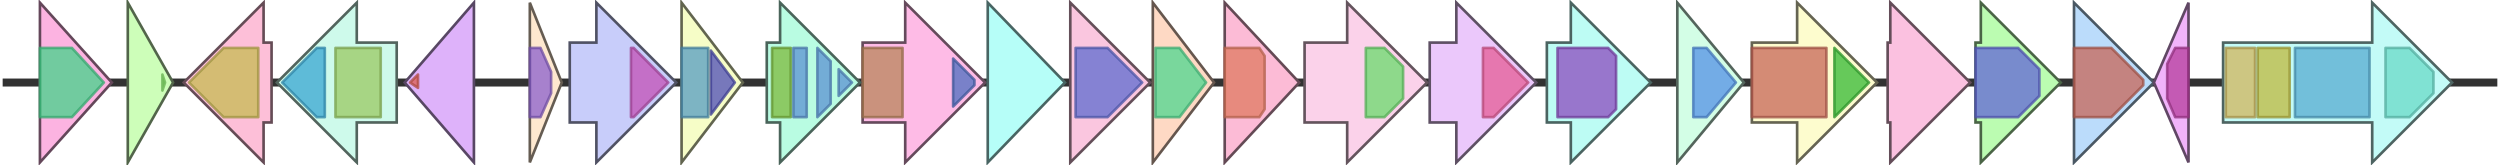<svg version="1.1" baseProfile="full" xmlns="http://www.w3.org/2000/svg" width="939" height="62">
	<line x1="1" y1="31" x2="938" y2="31" style="stroke:rgb(50,50,50); stroke-width:3 "/>
	<g>
		<title>epsF</title>
		<polygon class="epsF" points="324,16 340,16 340,1 370,31 340,61 340,46 324,46" fill="rgb(254,187,230)" fill-opacity="1.0" stroke="rgb(101,74,92)" stroke-width="1" />
		<g>
			<title>PF02706</title>
			<rect class="PF02706" x="324" y="18" stroke-linejoin="round" width="15" height="26" fill="rgb(184,132,90)" stroke="rgb(147,105,72)" stroke-width="1" opacity="0.75" />
		</g>
		<g>
			<title>PF13807</title>
			<polygon class="PF13807" points="358,22 366,30 366,32 358,40" stroke-linejoin="round" width="8" height="26" fill="rgb(77,110,190)" stroke="rgb(61,87,152)" stroke-width="1" opacity="0.75" />
		</g>
	</g>
	<g>
		<title>epsG</title>
		<polygon class="epsG" points="371,16 371,16 371,1 400,31 371,61 371,46 371,46" fill="rgb(182,254,248)" fill-opacity="1.0" stroke="rgb(72,101,99)" stroke-width="1" />
	</g>
	<g>
		<title>epsH</title>
		<polygon class="epsH" points="402,16 402,16 402,1 432,31 402,61 402,46 402,46" fill="rgb(250,198,223)" fill-opacity="1.0" stroke="rgb(100,79,89)" stroke-width="1" />
		<g>
			<title>PF09721</title>
			<polygon class="PF09721" points="404,18 416,18 429,31 429,31 416,44 404,44" stroke-linejoin="round" width="25" height="26" fill="rgb(94,107,207)" stroke="rgb(75,85,165)" stroke-width="1" opacity="0.75" />
		</g>
	</g>
	<g>
		<title>epsI</title>
		<polygon class="epsI" points="433,16 433,16 433,1 456,31 433,61 433,46 433,46" fill="rgb(254,217,196)" fill-opacity="1.0" stroke="rgb(101,86,78)" stroke-width="1" />
		<g>
			<title>PF11984</title>
			<polygon class="PF11984" points="434,18 443,18 453,31 443,44 434,44" stroke-linejoin="round" width="21" height="26" fill="rgb(77,215,143)" stroke="rgb(61,172,114)" stroke-width="1" opacity="0.75" />
		</g>
	</g>
	<g>
		<title>epsJ</title>
		<polygon class="epsJ" points="460,16 460,16 460,1 488,31 460,61 460,46 460,46" fill="rgb(252,187,214)" fill-opacity="1.0" stroke="rgb(100,74,85)" stroke-width="1" />
		<g>
			<title>PF00535</title>
			<polygon class="PF00535" points="460,18 473,18 475,21 475,41 473,44 460,44" stroke-linejoin="round" width="15" height="26" fill="rgb(224,122,96)" stroke="rgb(179,97,76)" stroke-width="1" opacity="0.75" />
		</g>
	</g>
	<g>
		<title>epsM</title>
		<polygon class="epsM" points="490,16 506,16 506,1 536,31 506,61 506,46 490,46" fill="rgb(251,210,234)" fill-opacity="1.0" stroke="rgb(100,84,93)" stroke-width="1" />
		<g>
			<title>PF04932</title>
			<polygon class="PF04932" points="513,18 520,18 527,25 527,37 520,44 513,44" stroke-linejoin="round" width="14" height="26" fill="rgb(106,219,107)" stroke="rgb(84,175,85)" stroke-width="1" opacity="0.75" />
		</g>
	</g>
	<g>
		<title>epsN</title>
		<polygon class="epsN" points="537,16 547,16 547,1 577,31 547,61 547,46 537,46" fill="rgb(235,200,251)" fill-opacity="1.0" stroke="rgb(94,80,100)" stroke-width="1" />
		<g>
			<title>PF00534</title>
			<polygon class="PF00534" points="557,18 561,18 574,31 574,31 561,44 557,44" stroke-linejoin="round" width="17" height="26" fill="rgb(228,92,150)" stroke="rgb(182,73,119)" stroke-width="1" opacity="0.75" />
		</g>
	</g>
	<g>
		<title>epsO</title>
		<polygon class="epsO" points="581,16 590,16 590,1 620,31 590,61 590,46 581,46" fill="rgb(189,252,244)" fill-opacity="1.0" stroke="rgb(75,100,97)" stroke-width="1" />
		<g>
			<title>PF13641</title>
			<polygon class="PF13641" points="585,18 604,18 607,21 607,41 604,44 585,44" stroke-linejoin="round" width="22" height="26" fill="rgb(140,74,190)" stroke="rgb(111,59,152)" stroke-width="1" opacity="0.75" />
		</g>
	</g>
	<g>
		<title>epsP</title>
		<polygon class="epsP" points="630,16 630,16 630,1 655,31 630,61 630,46 630,46" fill="rgb(211,254,230)" fill-opacity="1.0" stroke="rgb(84,101,92)" stroke-width="1" />
		<g>
			<title>PF03808</title>
			<polygon class="PF03808" points="636,18 641,18 652,31 641,44 636,44" stroke-linejoin="round" width="17" height="26" fill="rgb(83,144,229)" stroke="rgb(66,115,183)" stroke-width="1" opacity="0.75" />
		</g>
	</g>
	<g>
		<title>epsQ</title>
		<polygon class="epsQ" points="658,16 675,16 675,1 705,31 675,61 675,46 658,46" fill="rgb(253,252,206)" fill-opacity="1.0" stroke="rgb(101,100,82)" stroke-width="1" />
		<g>
			<title>PF00483</title>
			<rect class="PF00483" x="658" y="18" stroke-linejoin="round" width="28" height="26" fill="rgb(198,101,87)" stroke="rgb(158,80,69)" stroke-width="1" opacity="0.75" />
		</g>
		<g>
			<title>PF01050</title>
			<polygon class="PF01050" points="689,18 689,18 702,31 689,44 689,44" stroke-linejoin="round" width="15" height="26" fill="rgb(53,184,51)" stroke="rgb(42,147,40)" stroke-width="1" opacity="0.75" />
		</g>
	</g>
	<g>
		<title>ORF4</title>
		<polygon class="ORF4" points="15,16 15,16 15,1 42,31 15,61 15,46 15,46" fill="rgb(252,179,225)" fill-opacity="1.0" stroke="rgb(100,71,90)" stroke-width="1" />
		<g>
			<title>PF00459</title>
			<polygon class="PF00459" points="15,18 27,18 39,31 27,44 15,44" stroke-linejoin="round" width="26" height="26" fill="rgb(67,210,137)" stroke="rgb(53,168,109)" stroke-width="1" opacity="0.75" />
		</g>
	</g>
	<g>
		<title>epsR</title>
		<polygon class="epsR" points="709,16 710,16 710,1 740,31 710,61 710,46 709,46" fill="rgb(251,193,224)" fill-opacity="1.0" stroke="rgb(100,77,89)" stroke-width="1" />
	</g>
	<g>
		<title>epsS</title>
		<polygon class="epsS" points="742,16 744,16 744,1 774,31 744,61 744,46 742,46" fill="rgb(187,252,177)" fill-opacity="1.0" stroke="rgb(74,100,70)" stroke-width="1" />
		<g>
			<title>PF01370</title>
			<polygon class="PF01370" points="742,18 758,18 766,26 766,36 758,44 742,44" stroke-linejoin="round" width="24" height="26" fill="rgb(98,102,214)" stroke="rgb(78,81,171)" stroke-width="1" opacity="0.75" />
		</g>
	</g>
	<g>
		<title>epsT</title>
		<polygon class="epsT" points="779,16 779,16 779,1 809,31 779,61 779,46 779,46" fill="rgb(187,220,251)" fill-opacity="1.0" stroke="rgb(74,88,100)" stroke-width="1" />
		<g>
			<title>PF00483</title>
			<polygon class="PF00483" points="779,18 793,18 805,30 805,32 793,44 779,44" stroke-linejoin="round" width="26" height="26" fill="rgb(198,101,87)" stroke="rgb(158,80,69)" stroke-width="1" opacity="0.75" />
		</g>
	</g>
	<g>
		<title>epsU</title>
		<polygon class="epsU" points="822,16 822,16 822,1 809,31 822,61 822,46 822,46" fill="rgb(241,179,250)" fill-opacity="1.0" stroke="rgb(96,71,100)" stroke-width="1" />
		<g>
			<title>PF01464</title>
			<polygon class="PF01464" points="814,24 817,18 822,18 822,44 817,44 814,37" stroke-linejoin="round" width="8" height="26" fill="rgb(181,60,156)" stroke="rgb(144,47,124)" stroke-width="1" opacity="0.75" />
		</g>
	</g>
	<g>
		<title>ORF23</title>
		<polygon class="ORF23" points="835,16 891,16 891,1 921,31 891,61 891,46 835,46" fill="rgb(195,251,247)" fill-opacity="1.0" stroke="rgb(78,100,98)" stroke-width="1" />
		<g>
			<title>PF01624</title>
			<rect class="PF01624" x="836" y="18" stroke-linejoin="round" width="11" height="26" fill="rgb(208,180,91)" stroke="rgb(166,144,72)" stroke-width="1" opacity="0.75" />
		</g>
		<g>
			<title>PF05188</title>
			<rect class="PF05188" x="848" y="18" stroke-linejoin="round" width="12" height="26" fill="rgb(191,184,60)" stroke="rgb(152,147,48)" stroke-width="1" opacity="0.75" />
		</g>
		<g>
			<title>PF05192</title>
			<rect class="PF05192" x="862" y="18" stroke-linejoin="round" width="28" height="26" fill="rgb(87,171,208)" stroke="rgb(69,136,166)" stroke-width="1" opacity="0.75" />
		</g>
		<g>
			<title>PF00488</title>
			<polygon class="PF00488" points="896,18 905,18 914,27 914,35 905,44 896,44" stroke-linejoin="round" width="18" height="26" fill="rgb(106,217,199)" stroke="rgb(84,173,159)" stroke-width="1" opacity="0.75" />
		</g>
	</g>
	<g>
		<title>ORF3</title>
		<polygon class="ORF3" points="48,16 48,16 48,1 65,31 48,61 48,46 48,46" fill="rgb(205,254,185)" fill-opacity="1.0" stroke="rgb(82,101,74)" stroke-width="1" />
		<g>
			<title>PF07589</title>
			<polygon class="PF07589" points="61,28 62,31 61,34" stroke-linejoin="round" width="2" height="26" fill="rgb(125,218,99)" stroke="rgb(100,174,79)" stroke-width="1" opacity="0.75" />
		</g>
	</g>
	<g>
		<title>epsC</title>
		<polygon class="epsC" points="102,16 99,16 99,1 69,31 99,61 99,46 102,46" fill="rgb(253,191,216)" fill-opacity="1.0" stroke="rgb(101,76,86)" stroke-width="1" />
		<g>
			<title>PF05704</title>
			<polygon class="PF05704" points="71,31 84,18 97,18 97,44 84,44" stroke-linejoin="round" width="28" height="26" fill="rgb(199,186,82)" stroke="rgb(159,148,65)" stroke-width="1" opacity="0.75" />
		</g>
	</g>
	<g>
		<title>epsB</title>
		<polygon class="epsB" points="149,16 134,16 134,1 104,31 134,61 134,46 149,46" fill="rgb(206,250,235)" fill-opacity="1.0" stroke="rgb(82,100,93)" stroke-width="1" />
		<g>
			<title>PF02397</title>
			<polygon class="PF02397" points="106,31 119,18 122,18 122,44 119,44" stroke-linejoin="round" width="18" height="26" fill="rgb(57,165,209)" stroke="rgb(45,131,167)" stroke-width="1" opacity="0.75" />
		</g>
		<g>
			<title>PF13727</title>
			<rect class="PF13727" x="126" y="18" stroke-linejoin="round" width="17" height="26" fill="rgb(153,200,97)" stroke="rgb(122,160,77)" stroke-width="1" opacity="0.75" />
		</g>
	</g>
	<g>
		<title>epsA</title>
		<polygon class="epsA" points="178,16 178,16 178,1 152,31 178,61 178,46 178,46" fill="rgb(222,178,250)" fill-opacity="1.0" stroke="rgb(88,71,100)" stroke-width="1" />
		<g>
			<title>PF00196</title>
			<polygon class="PF00196" points="154,31 157,28 157,33" stroke-linejoin="round" width="5" height="26" fill="rgb(219,94,82)" stroke="rgb(175,75,65)" stroke-width="1" opacity="0.75" />
		</g>
	</g>
	<g>
		<title>epsK</title>
		<polygon class="epsK" points="199,16 199,16 199,1 211,31 199,61 199,46 199,46" fill="rgb(254,232,207)" fill-opacity="1.0" stroke="rgb(101,92,82)" stroke-width="1" />
		<g>
			<title>PF00027</title>
			<polygon class="PF00027" points="199,18 203,18 207,27 207,35 203,44 199,44" stroke-linejoin="round" width="8" height="26" fill="rgb(138,95,204)" stroke="rgb(110,76,163)" stroke-width="1" opacity="0.75" />
		</g>
	</g>
	<g>
		<title>epsL</title>
		<polygon class="epsL" points="214,16 224,16 224,1 254,31 224,61 224,46 214,46" fill="rgb(200,205,250)" fill-opacity="1.0" stroke="rgb(80,82,100)" stroke-width="1" />
		<g>
			<title>PF10082</title>
			<polygon class="PF10082" points="237,18 238,18 251,31 238,44 237,44" stroke-linejoin="round" width="16" height="26" fill="rgb(194,81,181)" stroke="rgb(155,64,144)" stroke-width="1" opacity="0.75" />
		</g>
	</g>
	<g>
		<title>epsD</title>
		<polygon class="epsD" points="256,16 256,16 256,1 279,31 256,61 256,46 256,46" fill="rgb(246,253,199)" fill-opacity="1.0" stroke="rgb(98,101,79)" stroke-width="1" />
		<g>
			<title>PF13624</title>
			<rect class="PF13624" x="256" y="18" stroke-linejoin="round" width="10" height="26" fill="rgb(84,156,193)" stroke="rgb(67,124,154)" stroke-width="1" opacity="0.75" />
		</g>
		<g>
			<title>PF13145</title>
			<polygon class="PF13145" points="267,19 276,31 267,43" stroke-linejoin="round" width="11" height="26" fill="rgb(77,77,182)" stroke="rgb(61,61,145)" stroke-width="1" opacity="0.75" />
		</g>
	</g>
	<g>
		<title>epsE</title>
		<polygon class="epsE" points="288,16 293,16 293,1 323,31 293,61 293,46 288,46" fill="rgb(185,252,226)" fill-opacity="1.0" stroke="rgb(74,100,90)" stroke-width="1" />
		<g>
			<title>PF02563</title>
			<rect class="PF02563" x="290" y="18" stroke-linejoin="round" width="7" height="26" fill="rgb(125,185,59)" stroke="rgb(100,148,47)" stroke-width="1" opacity="0.75" />
		</g>
		<g>
			<title>PF10531</title>
			<rect class="PF10531" x="298" y="18" stroke-linejoin="round" width="5" height="26" fill="rgb(92,145,209)" stroke="rgb(73,116,167)" stroke-width="1" opacity="0.75" />
		</g>
		<g>
			<title>PF10531</title>
			<polygon class="PF10531" points="307,18 307,18 312,23 312,39 307,44 307,44" stroke-linejoin="round" width="5" height="26" fill="rgb(92,145,209)" stroke="rgb(73,116,167)" stroke-width="1" opacity="0.75" />
		</g>
		<g>
			<title>PF10531</title>
			<polygon class="PF10531" points="315,26 320,31 320,31 315,36" stroke-linejoin="round" width="5" height="26" fill="rgb(92,145,209)" stroke="rgb(73,116,167)" stroke-width="1" opacity="0.75" />
		</g>
	</g>
</svg>
